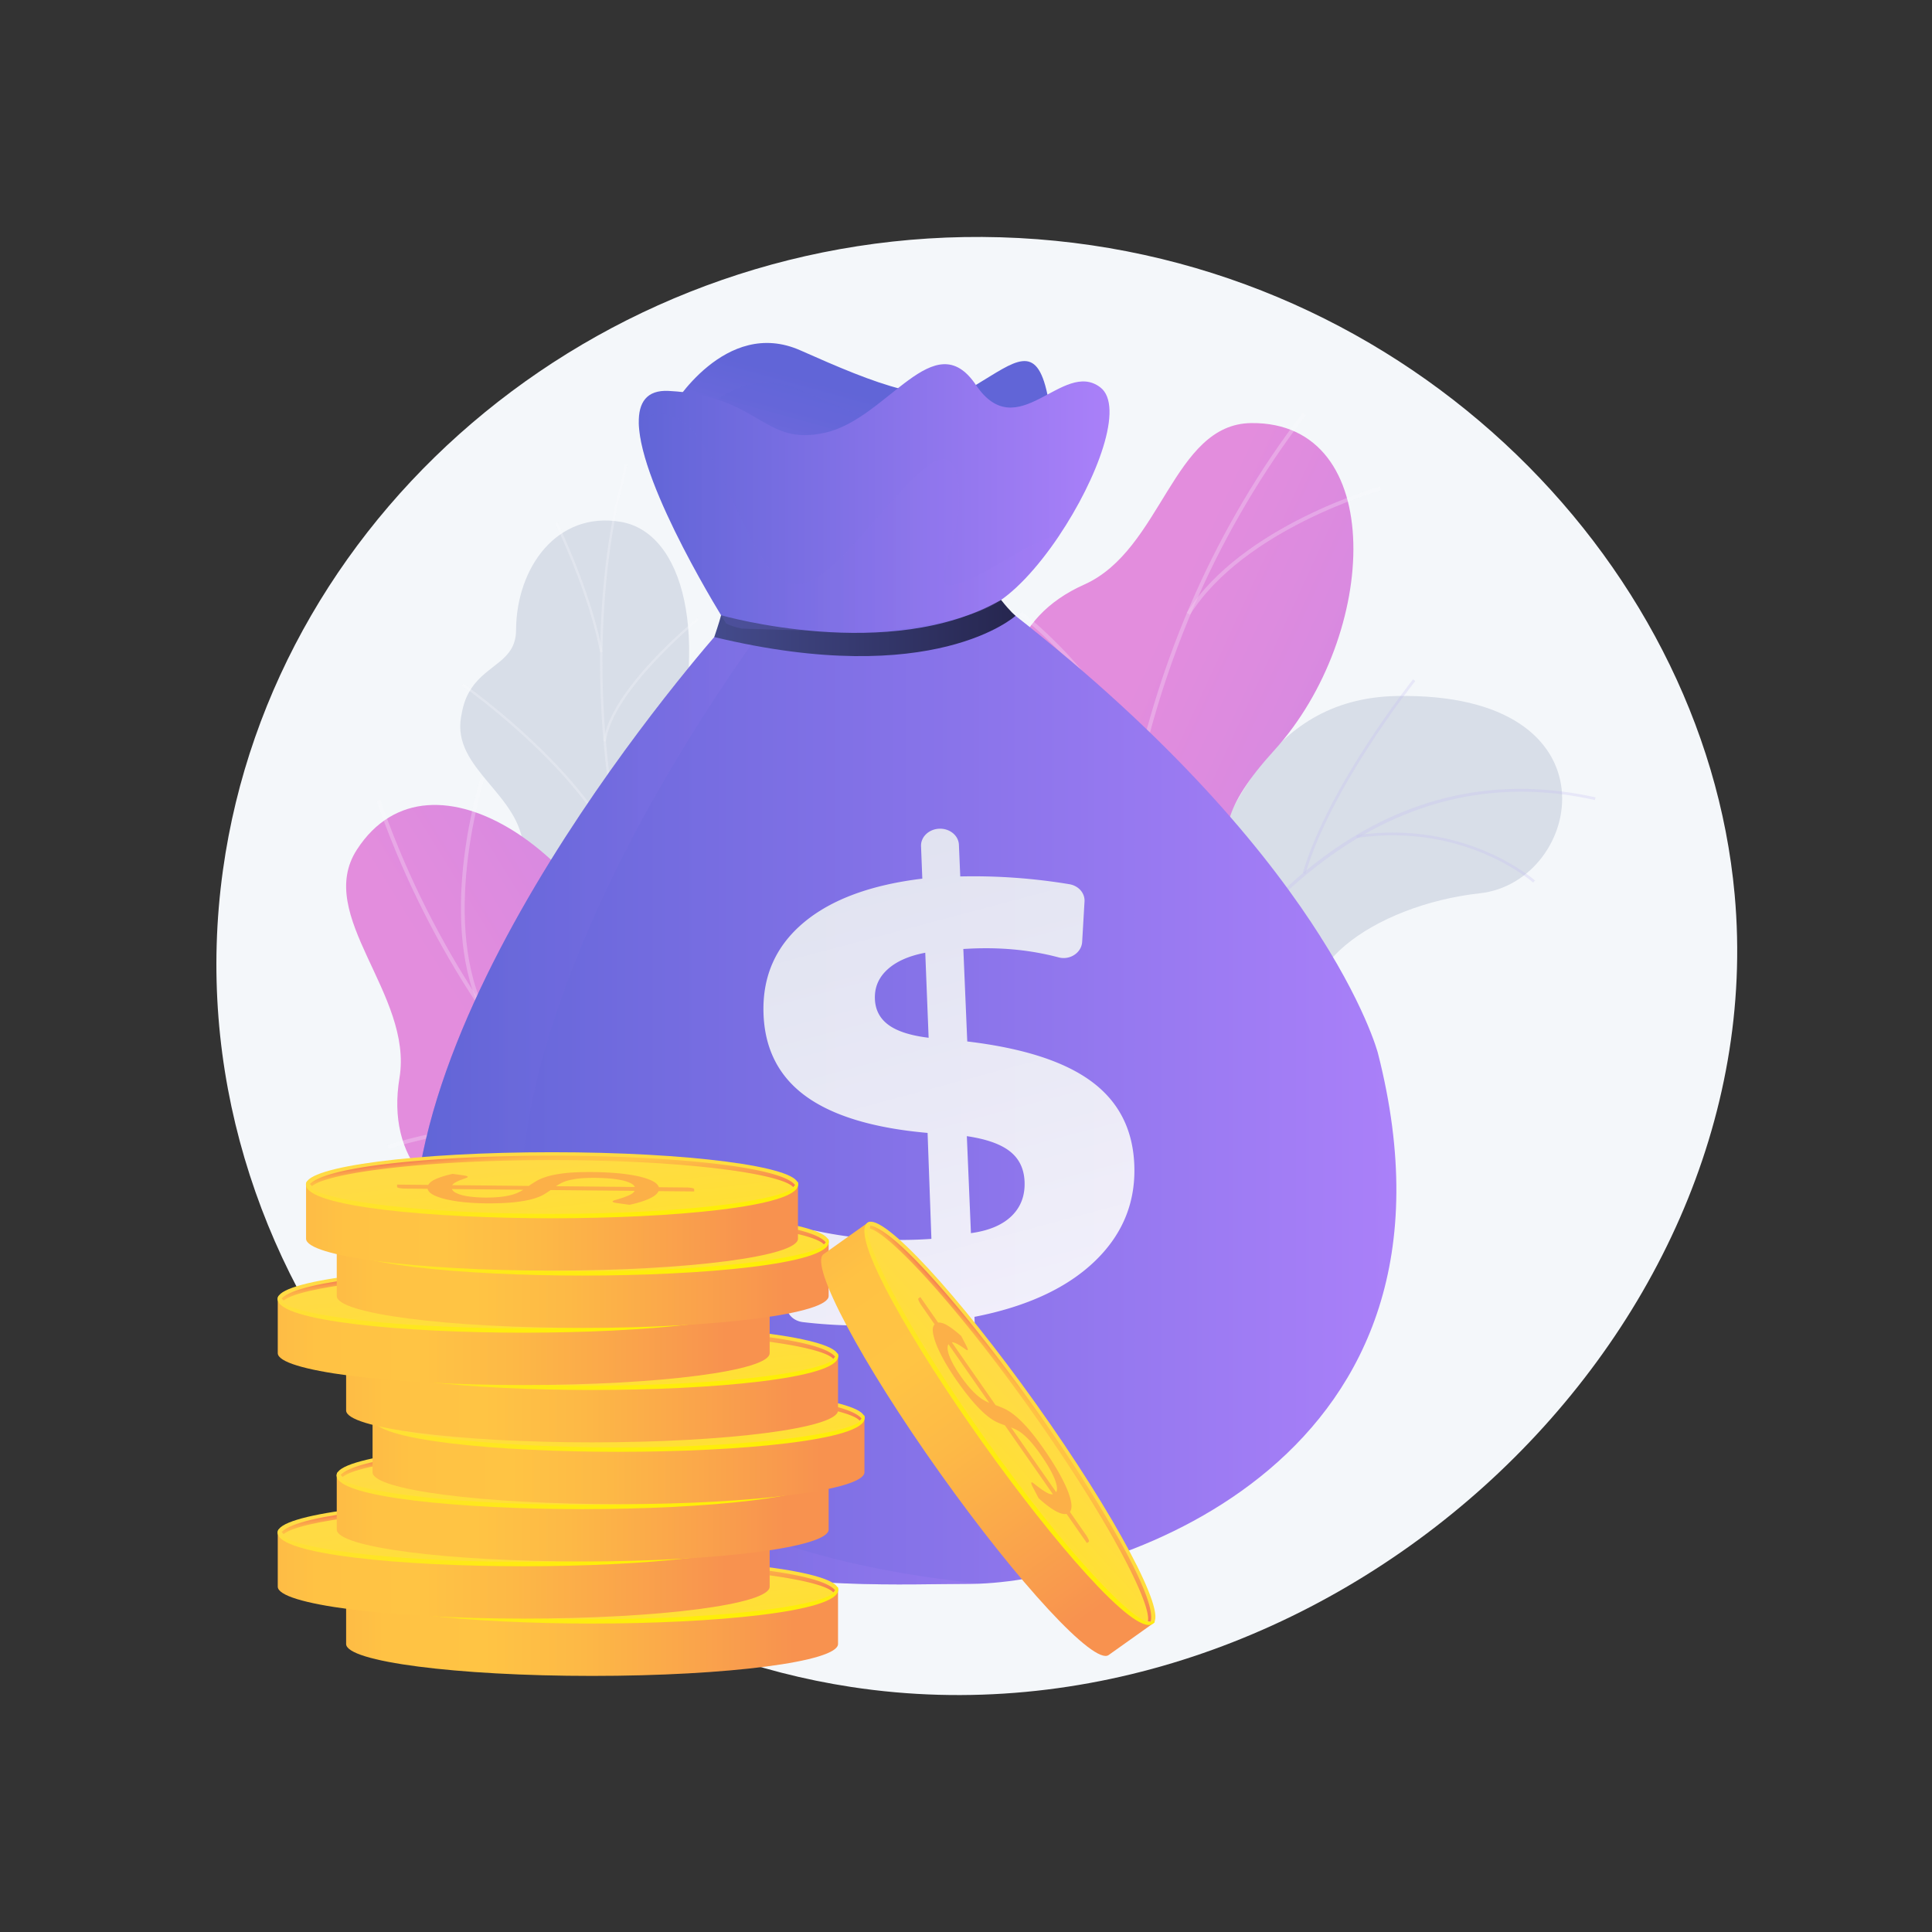 <svg width="244" height="244" fill="none" xmlns="http://www.w3.org/2000/svg"><rect width="100%" height="100%" fill="#333333" stroke="none"/><path d="M126.353 29.967c-49.17-1.432-91.76 33.752-98.195 79.918-7.035 50.476 31.687 95.893 79.333 103.167 59.264 9.047 116.747-43.295 111.585-100.079-3.888-42.782-42.742-81.55-92.723-83.006z" fill="#F4F7FA"/><path d="M124.443 168.762l15.037 6.562s6.197-6.479 4.887-13.531c-2.672-14.387 10.116-15.724 15.388-17.085 7.951-2.052 13.178-6.905 7.747-13.903-6.145-7.918 6.072-16.524 19.391-17.988 13.033-1.432 18.007-25.426-10.485-24.916-17.016.304-21.357 16.31-25.47 23.872-4.113 7.562-16.087 3.111-16.276 14.459-.162 9.694 3.722 18.507-3.694 21.984-7.416 3.477-10.688 9.576-6.525 20.546z" fill="#D8DEE8"/><g opacity=".5" fill="#BEB8F2"><path opacity=".5" d="M130.343 172.998l.337.079c.049-.209 5.024-21.102 16.202-40.328 10.297-17.712 28.119-37.59 54.546-31.711l.075-.338c-11.764-2.617-22.829-.436-32.89 6.482-8.036 5.527-15.449 14.072-22.034 25.399-11.202 19.27-16.187 40.207-16.236 40.417z"/><path opacity=".5" d="M164.535 110.254l.332.098c3.27-11.054 13.763-24.204 13.868-24.336l-.27-.217c-.106.133-10.641 13.337-13.93 24.455zm6.829-4.426c13.591-1.995 22.181 5.557 22.266 5.633l.232-.258c-.087-.077-8.791-7.737-22.549-5.718l.051.343zm-31.105 39.888c10.08-13.418 32.037-8.206 32.247-8.137l.129-.321c-.199-.087-22.483-5.287-32.653 8.25l.277.208zm2.669-6.385l.339.071c2.195-10.481-5.344-21.642-5.421-21.754l-.285.196c.076.111 7.531 11.152 5.367 21.487zm-11.394 30.475c3-5.626 13.33-6.609 13.434-6.618l-.031-.345c-.432.038-10.621 1.009-13.708 6.801l.305.162zm1.112-4.963l.337.083c1.209-4.894-3.461-12.971-4.995-15.626-.217-.374-.404-.699-.427-.763l-.329.108c.03.091.153.306.456.829 1.518 2.624 6.135 10.61 4.958 15.369z"/></g><path d="M102.987 147.1c4.32 1.775 5.561 6.131 5.964 9.425-.342.29-.465.544-.745.912-2.523 3.323-4.308 4.202-7.312 7.084-.647.62-3.098 1.864-4.133 2.308l-1.941.796s-9.37-5.272-6.974-10.903c2.394-5.63-5.869-11.766-9.845-15.557-2.442-2.328-2.814-4.175-3.574-5.174-8.045-10.578-13.64-10.957-14.142-16.004-.555-5.572 6.103-6.705 5.82-12.798-.322-6.88-9.027-10.054-7.876-16.633.198-1.128.431-2.281 1.264-3.561 2.056-3.16 5.66-3.474 5.681-7.414.044-7.918 5.181-15.049 13.225-13.675 7.94 1.355 11.344 14.44 6.173 31.58-2.287 12.609-.78 14.547 3.792 18.513 3.203 2.778 13.726 8.187 11.933 15.369-1.793 7.182-2.25 13.703 2.69 15.732z" fill="#D8DEE8"/><g opacity=".5" fill="#FCFDFE"><path opacity=".5" d="M102.659 163.247l-.257.169a195.37 195.37 0 01-2.775-4.252c-6.638-10.479-11.977-21.241-15.868-31.989-3.296-9.107-5.601-18.331-6.851-27.416-1.005-7.307-1.337-14.562-.985-21.567.248-4.924.828-9.673 1.724-14.117.156-.774.36-1.561.558-2.322.263-1.014.535-2.061.695-3.088l.298.024c-.163 1.042-.436 2.097-.701 3.117-.197.757-.4 1.54-.555 2.306-.893 4.429-1.472 9.165-1.718 14.075-.352 6.987-.02 14.226.982 21.515 1.248 9.066 3.548 18.272 6.838 27.362 3.884 10.73 9.214 21.475 15.843 31.937a195.626 195.626 0 002.772 4.246z"/><path opacity=".5" d="M79.207 110.662l-.292.088C75.85 98.877 58.527 86.71 58.353 86.588l.187-.239c.175.123 17.579 12.345 20.667 24.313zm11.653 32.294l-.282.119c-3.081-7.77 5.095-22.61 5.178-22.759l.264.123c-.083.148-8.194 14.868-5.16 22.517zm2.155 4.238l-.26.164c-2.937-4.589-9.6-9.17-18.762-12.897-.461-.187-.462-.187-.491-.232l.258-.167-.13.083.09-.121c.03.016.203.087.405.169 9.215 3.748 15.923 8.365 18.89 13.001zm7.961 13.461l-.293.088c-1.532-5.833 4.173-13.421 4.23-13.497l.239.161c-.056.075-5.674 7.547-4.176 13.248zm1.343 2.906c-4.022-2.801-9.09-4.526-15.494-5.273l.056-.288c6.453.753 11.564 2.494 15.625 5.322l-.187.239zm-26.23-81.25l-.296.072c-1.314-6.718-4.337-13.376-5.33-15.565-.24-.529-.324-.716-.34-.787l.293-.083c.014.054.151.356.326.74.995 2.195 4.026 8.875 5.347 15.623zm.432 11.336l-.299-.015C77 87.138 87.615 78.434 88.066 78.066l.186.217c-.11.088-10.967 8.99-11.73 15.364z"/></g><path d="M161.258 171.35c-.945.351-2.292-4.767-7.93-9.27-1.409-1.126-8.665-7.796-15.35-4.596l-3.893 1.864c-2.593-2.288-4.613-4.926-1.321-8.044 5.112-4.842-.123-14.863-3.679-17.518-4.401-3.285-14.477-11.143-6.692-18.743 6.48-6.328 11.963-9.191 7.458-18.8-4.506-9.607-2.229-18.262 7.087-22.42 9.804-4.376 11.173-20.29 21.09-20.391 17.279-.175 16.13 26.79 2.881 41.354-13.249 14.564-.788 15.193 3.786 22.592.385.711.928 1.843 1.316 3.301 2.384 8.975-5.27 14.74-7.825 24.447-3.484 13.236 4.663 25.632 3.072 26.224z" fill="url(#paint0_linear_394_5836)"/><g opacity=".5" fill="#FCFDFE"><path opacity=".5" d="M145.359 152.516l-.485.146c-9.708-33.536-2.177-72.053 19.654-100.52l.401.276c-21.739 28.346-29.238 66.701-19.57 100.098z"/><path opacity=".5" d="M141.72 133.737l-.448.233c-6.49-12.098-22.585-15.803-22.748-15.839l.132-.469c.164.037 16.473 3.787 23.064 16.075zm2.031 12.557l-.503.005c.417-14.013 23.348-27.858 23.58-27.996l.254.406c-.229.136-22.922 13.839-23.331 27.585zm-.15-47.028l-.501.046c-.661-11.066-14.238-21.58-14.375-21.685l.322-.38c.139.106 13.882 10.75 14.554 22.02zm6.694-21.629l-.428-.236c6.953-11.026 24.264-15.904 24.438-15.952l.122.461c-.172.048-17.288 4.874-24.132 15.727z"/></g><path d="M145.221 169.637c-.228.981-5.239-.716-12.106 1.504-1.715.554-11.281 2.93-12.297 10.271l-.592 4.274c-3.339.902-6.652 1.133-7.438-3.333-1.221-6.934-12.467-8.093-16.643-6.59-5.167 1.86-17.278 5.933-19.326-4.752-1.705-8.896-1.071-15.048-11.571-16.587-10.5-1.54-16.464-8.212-14.797-18.276 1.756-10.591-10.766-20.508-5.381-28.837 9.382-14.511 31.244 1.316 36.087 20.4 4.844 19.084 12.24 9.035 20.935 9.3.806.07 2.049.241 3.479.722 8.802 2.959 9.39 12.524 16.079 20.008 9.122 10.205 23.955 10.243 23.571 11.896z" fill="url(#paint1_linear_394_5836)"/><g opacity=".5" fill="#FCFDFE"><path opacity=".5" d="M120.743 172.517l-.146.484c-33.33-10.394-61.31-37.915-73.019-71.824l.45-.183c11.66 33.766 39.523 61.172 72.715 71.523z"/><path opacity=".5" d="M103.07 165.196l-.054.503c-13.67-1.258-25.637 10.128-25.756 10.243l-.318-.369c.12-.116 12.242-11.653 26.128-10.377zm11.595 5.231l-.273.422c-11.46-8.075-10.365-34.839-10.353-35.109l.478.012c-.012.267-1.094 26.754 10.148 34.675zM75.351 144.62l-.238.444c-9.596-5.551-25.854-.023-26.017.034l-.14-.479c.165-.057 16.621-5.652 26.395.001zm-14.353-17.511l-.433.226c-5.364-11.88.112-29.011.168-29.183l.452.153c-.055.17-5.467 17.11-.187 28.804z"/></g><path d="M123.799 200.006c-.443.019-.866.028-1.271.028-16.046 0-56.511 3.101-68.464-31.642C43.082 136.483 84.03 87.556 90.78 79.794c.599-.69.929-1.054.929-1.054s-1.783-1.312 34.31-2.703c41.45 31.79 48.001 56.957 48.001 56.957 13.186 51.563-33.026 66.305-50.22 67.012z" fill="url(#paint2_linear_394_5836)"/><path opacity=".3" d="M123.799 200.006c-.443.019-.866.028-1.271.028-16.046 0-56.511 3.101-68.464-31.642C43.082 136.484 84.03 87.556 90.78 79.794c1.72-.267 3.377-.185 4.953.305.602.188-84.028 108.478 28.067 119.907z" fill="url(#paint3_linear_394_5836)"/><path d="M84.845 51.477s6.731-11.448 16.234-7.23c9.503 4.218 17.158 7.38 22.174 4.368 5.015-3.012 7.639-5.4 9.033 1.216 1.394 6.616-17.612 22.884-17.612 22.884s-29.037 0-29.83-21.238z" fill="url(#paint4_linear_394_5836)"/><path opacity=".2" d="M84.845 56.499s6.731-11.448 16.234-7.23c9.503 4.218 17.158 7.38 22.174 4.368 5.015-3.012 7.639-5.4 9.033 1.216 1.394 6.616-17.612 22.884-17.612 22.884s-29.037 0-29.83-21.238z" fill="url(#paint5_linear_394_5836)"/><path d="M133.714 67.719c-2.693 4.002-5.835 7.432-8.6 8.845-3.469 1.77-9.646 2.844-15.798 3.293-6.155.445-12.288.266-15.653-.468l-.006-.003c-.835-.183-1.497-.399-1.95-.647 0 0-10.876-17.27-11.032-25.327-.053-2.558.976-4.187 3.772-4.042 11.617.6 11.88 7.078 19.8 5.27 7.919-1.808 13.726-13.858 19.005-6.023 5.28 7.83 10.955-3.315 15.707.3 3.067 2.333-.342 11.514-5.245 18.802z" fill="url(#paint6_linear_394_5836)"/><path d="M91.07 77.702s21.378 6.127 35.357-1.94c1.204 1.522 1.829 2.011 1.829 2.011s-10.269 9.378-38.048 2.682c0 0 .675-1.985.862-2.753z" fill="url(#paint7_linear_394_5836)"/><path opacity=".2" d="M133.714 67.719c-2.694 4.002-5.835 7.432-8.601 8.845-3.468 1.77-9.645 2.844-15.797 3.292l-15.653-.467-.007-.004c-.835-.182-1.497-.398-1.95-.646 0 0-10.875-17.27-11.032-25.327.132-.141 4.407-4.658 9.533 5.026 5.21 9.833 7.094 18.406 13.265 14.278 6.173-4.131 15.693-20.345 17.37-12.71 1.673 7.637-4.502 14.986 0 13.77 3.509-.948 10.27-6.19 12.872-6.057z" fill="url(#paint8_linear_394_5836)"/><path opacity=".9" d="M118.632 104.662c1.317-.047 2.423.86 2.473 2.029l.169 3.999a74.002 74.002 0 0113.77.978c1.157.192 1.986 1.115 1.924 2.181l-.298 5.107c-.08 1.36-1.534 2.338-2.971 1.956a33.977 33.977 0 00-3.948-.798c-2.35-.333-4.819-.433-7.41-.3l-.678.035.496 11.681c7.009.834 12.195 2.501 15.617 5.001 3.409 2.49 5.228 5.922 5.466 10.319.258 4.78-1.343 8.876-4.833 12.298-3.53 3.46-8.629 5.853-15.341 7.162l.2 4.728c.053 1.26-1.01 2.401-2.378 2.547l-.045.005c-1.371.147-2.527-.762-2.577-2.029l-.183-4.674-1.101.11a79.401 79.401 0 01-9.182.405 62.947 62.947 0 01-6.395-.426c-1.262-.151-2.154-1.105-2.072-2.275l.488-6.986c.106-1.502 1.74-2.59 3.327-2.248 1.849.397 3.716.689 5.601.876 2.934.292 5.894.331 8.88.118l-.483-13.382c-6.802-.599-11.945-2.142-15.371-4.628-3.44-2.496-5.227-6.02-5.353-10.548-.13-4.66 1.58-8.463 5.099-11.405 3.483-2.91 8.483-4.749 14.96-5.53l-.162-4.095c-.046-1.176.989-2.164 2.311-2.211zm-1.777 15.664c-2.05.387-3.637 1.085-4.755 2.096-1.122 1.014-1.658 2.257-1.606 3.729.05 1.396.629 2.497 1.734 3.3 1.104.802 2.79 1.339 5.052 1.612l-.425-10.737zm5.251 23.164l.517 12.248c2.269-.307 3.985-1.034 5.152-2.178 1.163-1.14 1.702-2.596 1.62-4.369-.075-1.615-.694-2.877-1.86-3.789-1.167-.914-2.974-1.551-5.429-1.912z" fill="url(#paint9_linear_394_5836)"/><path d="M43.714 200.736v6.89c0 2.226 13.907 4.031 31.062 4.031s31.062-1.805 31.062-4.031v-6.89H43.714z" fill="url(#paint10_linear_394_5836)"/><path d="M105.839 200.736c0 2.226-13.907 4.031-31.062 4.031-17.154 0-31.061-1.805-31.061-4.031s13.907-4.031 31.061-4.031c17.155 0 31.062 1.805 31.062 4.031z" fill="url(#paint11_linear_394_5836)"/><path d="M74.776 205.045c-15.193 0-31.08-1.452-31.08-4.25 0-.154.055-.424.209-.424s.087.212.087.365c0 1.775 12.643 3.753 30.784 3.753s30.783-1.978 30.783-3.753c0-.153.026-.298.18-.298s.117.206.117.36c.001 2.798-15.886 4.247-31.08 4.247z" fill="url(#paint12_linear_394_5836)"/><path d="M71.841 200.96c.305-.211.63-.419.976-.624.344-.205.792-.391 1.335-.557.546-.165 1.228-.3 2.047-.405.82-.104 1.844-.159 3.067-.165a41.04 41.04 0 013.38.114c1.052.082 1.98.205 2.78.368.798.163 1.45.366 1.953.606.499.241.796.516.892.827l3.498.035c.253.002.478.023.67.062.196.04.29.09.29.151l.002.288-4.497-.043c-.158.353-.56.676-1.205.968-.643.293-1.465.547-2.466.761l-1.638-.227a1.932 1.932 0 01-.361-.086c-.095-.034-.14-.072-.14-.112 0-.056.126-.119.379-.19.253-.071.54-.159.858-.264a8.7 8.7 0 00.938-.371c.305-.143.51-.313.616-.511l-10.613-.105c-.28.205-.594.406-.938.604-.347.198-.805.376-1.376.535-.572.158-1.284.286-2.135.386-.856.098-1.925.151-3.22.157-.973.005-1.92-.032-2.848-.111a19.443 19.443 0 01-2.47-.352c-.72-.157-1.31-.35-1.773-.58-.46-.231-.718-.495-.771-.795l-2.88-.03a3.748 3.748 0 01-.68-.06c-.198-.039-.3-.089-.3-.153l-.001-.288 3.937.037c.174-.303.53-.568 1.076-.793.545-.225 1.211-.425 1.998-.601l1.319.181c.4.057.599.122.6.198 0 .041-.082.091-.247.152-.17.06-.364.133-.592.216a5.427 5.427 0 00-.655.296 1.392 1.392 0 00-.48.384l9.675.097zm-9.712.393c.079.188.255.351.523.488.267.137.6.249 1 .338.4.088.85.152 1.348.194.5.041 1.025.06 1.571.058a16.536 16.536 0 001.669-.083 9.704 9.704 0 001.248-.211c.358-.088.673-.192.939-.309a5.23 5.23 0 00.717-.384l-9.015-.091zm23.104-.257c-.08-.192-.272-.36-.572-.504a5.15 5.15 0 00-1.15-.363 12.8 12.8 0 00-1.631-.219 25.373 25.373 0 00-2.05-.066c-.664.003-1.24.033-1.718.089a8.701 8.701 0 00-1.248.227 4.509 4.509 0 00-.896.331 6.34 6.34 0 00-.688.405l9.953.1z" fill="#FCB048"/><path d="M74.78 197.141c-13.85 0-28.27 1.219-30.577 3.578.09.083.174.171.252.265 1.944-1.638 13.852-3.287 30.325-3.287 16.897 0 28.995 1.735 30.461 3.414a2.76 2.76 0 01.232-.263c-1.905-2.443-16.596-3.707-30.692-3.707z" fill="url(#paint13_linear_394_5836)"/><path d="M35.08 193.499v6.889c0 2.227 13.906 4.031 31.061 4.031s31.062-1.804 31.062-4.031v-6.889H35.08z" fill="url(#paint14_linear_394_5836)"/><path d="M97.203 193.499c0 2.226-13.906 4.031-31.061 4.031s-31.062-1.805-31.062-4.031c0-2.227 13.907-4.031 31.062-4.031s31.061 1.804 31.061 4.031z" fill="url(#paint15_linear_394_5836)"/><path d="M66.142 197.808c-15.193 0-31.08-1.451-31.08-4.25 0-.154.054-.424.208-.424s.087.211.087.365c0 1.775 12.643 3.753 30.784 3.753 18.14 0 30.783-1.978 30.783-3.753 0-.154.027-.298.18-.298.154 0 .117.206.117.359 0 2.799-15.886 4.248-31.08 4.248z" fill="url(#paint16_linear_394_5836)"/><path d="M63.206 193.723c.305-.211.63-.418.976-.624.344-.205.792-.39 1.335-.556.546-.166 1.228-.301 2.047-.405.82-.105 1.844-.16 3.067-.166 1.2-.006 2.326.032 3.38.115 1.051.082 1.98.204 2.78.368.798.163 1.45.366 1.953.606.499.24.796.516.892.826l3.498.036c.253.001.478.022.67.062.196.04.29.09.29.151l.002.288-4.497-.044c-.158.353-.56.676-1.205.969-.643.292-1.465.545-2.466.76l-1.638-.228a1.862 1.862 0 01-.361-.085c-.095-.034-.14-.072-.141-.113 0-.055.126-.118.38-.189.252-.071.539-.159.857-.265a8.71 8.71 0 00.938-.37c.306-.143.51-.313.616-.511l-10.613-.106a9.866 9.866 0 01-.937.605c-.347.198-.805.377-1.377.535-.571.159-1.284.287-2.135.386-.855.099-1.925.151-3.22.157-.973.005-1.92-.032-2.847-.11a19.444 19.444 0 01-2.471-.352c-.72-.157-1.31-.35-1.773-.581-.46-.231-.718-.495-.771-.794l-2.88-.03a3.66 3.66 0 01-.68-.06c-.198-.038-.3-.089-.3-.153v-.288l3.936.038c.174-.304.53-.569 1.076-.794.545-.225 1.211-.425 1.998-.601l1.319.181c.4.057.599.123.6.198 0 .04-.081.091-.247.151-.17.061-.364.133-.591.217a5.42 5.42 0 00-.656.296c-.214.113-.373.24-.48.384l9.676.096zm-9.712.393c.079.189.255.351.523.488.267.138.6.249 1 .338.4.088.85.153 1.347.194a17.68 17.68 0 001.572.058 16.553 16.553 0 001.669-.082 9.864 9.864 0 001.248-.211 5.198 5.198 0 001.655-.693l-9.014-.092zm23.104-.258c-.079-.191-.272-.359-.571-.503a5.15 5.15 0 00-1.15-.363 12.797 12.797 0 00-1.632-.219 24.922 24.922 0 00-2.05-.066c-.663.003-1.239.033-1.717.089a8.853 8.853 0 00-1.248.226 4.62 4.62 0 00-.897.332 6.34 6.34 0 00-.688.405l9.953.099z" fill="#FCB048"/><path d="M66.146 189.904c-13.85 0-28.27 1.219-30.577 3.578.09.083.174.173.252.266 1.944-1.638 13.852-3.287 30.325-3.287 16.896 0 28.994 1.735 30.46 3.413.072-.092.15-.18.232-.263-1.904-2.443-16.596-3.707-30.692-3.707z" fill="url(#paint17_linear_394_5836)"/><path d="M42.53 186.283v6.89c0 2.226 13.907 4.031 31.062 4.031s31.062-1.805 31.062-4.031v-6.89H42.53z" fill="url(#paint18_linear_394_5836)"/><path d="M104.654 186.283c0 2.226-13.907 4.031-31.062 4.031s-31.061-1.805-31.061-4.031 13.906-4.031 31.061-4.031 31.062 1.805 31.062 4.031z" fill="url(#paint19_linear_394_5836)"/><path d="M73.592 190.592c-15.193 0-31.08-1.451-31.08-4.25 0-.154.055-.423.209-.423s.087.211.087.365c0 1.775 12.643 3.753 30.784 3.753 18.14 0 30.783-1.978 30.783-3.753 0-.154.026-.298.18-.298s.117.205.117.359c0 2.798-15.887 4.247-31.08 4.247z" fill="url(#paint20_linear_394_5836)"/><path d="M70.657 186.508c.305-.211.629-.419.976-.624.344-.205.792-.391 1.334-.556.546-.166 1.229-.301 2.048-.406.82-.104 1.843-.159 3.067-.165 1.2-.006 2.326.032 3.38.114 1.051.082 1.979.205 2.78.368.798.164 1.45.366 1.952.606.5.241.796.516.892.827l3.498.035c.254.002.478.023.67.062.196.04.29.09.29.151l.002.289-4.496-.044c-.158.353-.56.676-1.206.968-.642.293-1.465.546-2.465.761l-1.638-.228a1.855 1.855 0 01-.362-.086c-.095-.034-.14-.071-.14-.112 0-.055.126-.118.379-.189.253-.071.54-.16.858-.265.318-.104.63-.228.938-.371.305-.142.51-.313.616-.511l-10.613-.105c-.28.205-.594.406-.938.605-.347.198-.805.376-1.376.535-.572.158-1.284.287-2.136.386-.855.099-1.925.151-3.22.157-.972.005-1.92-.032-2.847-.11a19.627 19.627 0 01-2.47-.352c-.72-.157-1.31-.35-1.773-.581-.46-.231-.718-.495-.771-.795l-2.88-.029a3.748 3.748 0 01-.68-.06c-.199-.038-.3-.089-.3-.153l-.001-.288 3.937.037c.174-.303.53-.568 1.076-.793.545-.226 1.211-.425 1.998-.601l1.318.181c.401.056.6.122.6.197 0 .041-.08.092-.246.152l-.592.216a5.595 5.595 0 00-.655.296 1.392 1.392 0 00-.48.384l9.676.097zm-9.713.393c.08.189.256.351.523.488s.6.249 1 .338c.401.088.85.152 1.348.194.501.041 1.026.06 1.572.058a16.533 16.533 0 001.668-.083 9.535 9.535 0 001.249-.211 5.172 5.172 0 001.655-.693l-9.015-.091zm23.105-.258c-.08-.191-.272-.359-.572-.503a5.15 5.15 0 00-1.15-.363 12.8 12.8 0 00-1.631-.219 25.345 25.345 0 00-2.05-.067c-.664.004-1.24.033-1.717.089a8.984 8.984 0 00-1.249.227 4.573 4.573 0 00-.896.331 6.51 6.51 0 00-.688.406l9.953.099z" fill="#FCB048"/><path d="M73.597 182.689c-13.85 0-28.27 1.219-30.578 3.578.09.083.174.172.252.265 1.944-1.638 13.852-3.287 30.325-3.287 16.897 0 28.995 1.735 30.461 3.414.071-.092.148-.18.232-.263-1.905-2.444-16.597-3.707-30.692-3.707z" fill="url(#paint21_linear_394_5836)"/><path d="M47.052 179.047v6.89c0 2.226 13.907 4.031 31.062 4.031s31.061-1.805 31.061-4.031v-6.89H47.052z" fill="url(#paint22_linear_394_5836)"/><path d="M78.114 183.078c17.155 0 31.062-1.805 31.062-4.031s-13.907-4.031-31.062-4.031-31.061 1.805-31.061 4.031 13.907 4.031 31.061 4.031z" fill="url(#paint23_linear_394_5836)"/><path d="M78.114 183.356c-15.193 0-31.08-1.451-31.08-4.25 0-.154.055-.424.209-.424s.087.211.087.365c0 1.775 12.643 3.752 30.784 3.752s30.783-1.977 30.783-3.752c0-.154.026-.298.18-.298s.117.205.117.359c0 2.799-15.887 4.248-31.08 4.248z" fill="url(#paint24_linear_394_5836)"/><path d="M75.18 179.271c.304-.211.629-.419.975-.624.344-.205.792-.391 1.335-.557.546-.165 1.228-.3 2.047-.405.82-.104 1.844-.16 3.067-.165 1.2-.006 2.326.032 3.38.114 1.051.082 1.98.205 2.78.368.798.163 1.45.366 1.952.606.5.241.797.516.893.827l3.497.035c.254.002.479.023.671.062.195.04.29.09.29.151l.002.288-4.497-.043c-.158.353-.56.675-1.206.968-.642.293-1.464.546-2.465.761l-1.638-.227a1.93 1.93 0 01-.362-.086c-.094-.034-.14-.072-.14-.112 0-.056.127-.119.38-.19.253-.071.54-.159.858-.264a8.7 8.7 0 00.938-.371c.305-.143.509-.313.616-.511l-10.613-.105a10.08 10.08 0 01-.938.604c-.347.198-.805.376-1.376.535-.572.158-1.284.286-2.136.386-.855.098-1.925.151-3.22.157a31.59 31.59 0 01-2.847-.111 19.641 19.641 0 01-2.47-.351c-.72-.157-1.31-.35-1.773-.581-.46-.231-.718-.495-.772-.795l-2.879-.03a3.747 3.747 0 01-.68-.06c-.199-.038-.3-.089-.3-.153l-.001-.288 3.937.037c.174-.303.53-.568 1.076-.793.545-.225 1.211-.425 1.998-.601l1.318.181c.4.057.6.122.6.198 0 .041-.08.091-.246.152-.17.06-.364.133-.592.216a5.42 5.42 0 00-.655.296 1.394 1.394 0 00-.48.384l9.675.097zm-9.713.393c.079.188.255.351.523.488.267.137.6.249 1 .338.4.088.85.152 1.348.194.501.041 1.025.06 1.572.058a16.525 16.525 0 001.669-.083 9.69 9.69 0 001.248-.211c.357-.089.673-.192.938-.31.267-.117.503-.245.717-.383l-9.015-.091zm23.103-.258c-.079-.191-.271-.359-.571-.503a5.149 5.149 0 00-1.15-.363 12.795 12.795 0 00-1.632-.219 25.376 25.376 0 00-2.05-.066c-.663.003-1.239.033-1.717.089a8.699 8.699 0 00-1.248.227 4.506 4.506 0 00-.896.331 6.342 6.342 0 00-.688.405l9.952.099z" fill="#FCB048"/><path d="M78.118 175.452c-13.85 0-28.27 1.219-30.577 3.578.09.083.174.171.251.265 1.944-1.638 13.852-3.287 30.326-3.287 16.896 0 28.994 1.735 30.46 3.414a2.76 2.76 0 01.232-.263c-1.904-2.443-16.596-3.707-30.692-3.707z" fill="url(#paint25_linear_394_5836)"/><path d="M43.714 171.239v6.89c0 2.226 13.907 4.031 31.062 4.031s31.062-1.805 31.062-4.031v-6.89H43.714z" fill="url(#paint26_linear_394_5836)"/><path d="M105.839 171.239c0 2.226-13.907 4.031-31.062 4.031-17.154 0-31.061-1.805-31.061-4.031 0-2.227 13.907-4.031 31.061-4.031 17.155 0 31.062 1.804 31.062 4.031z" fill="url(#paint27_linear_394_5836)"/><path d="M74.776 175.548c-15.193 0-31.08-1.451-31.08-4.25 0-.154.055-.424.209-.424s.087.211.087.365c0 1.775 12.643 3.752 30.784 3.752s30.783-1.977 30.783-3.752c0-.154.026-.298.18-.298s.117.205.117.359c.001 2.799-15.886 4.248-31.08 4.248z" fill="url(#paint28_linear_394_5836)"/><path d="M71.841 171.464c.305-.211.63-.419.976-.624.344-.206.792-.391 1.335-.557.546-.166 1.228-.3 2.047-.405.82-.105 1.844-.16 3.067-.166 1.2-.006 2.326.032 3.38.115 1.052.081 1.98.204 2.78.368.798.163 1.45.366 1.953.606.499.24.796.516.892.826l3.498.036c.253.001.478.022.67.062.196.04.29.09.29.151l.002.288-4.497-.043c-.158.352-.56.675-1.205.968-.643.292-1.465.546-2.466.761l-1.638-.228a1.863 1.863 0 01-.361-.085c-.095-.034-.14-.072-.14-.113 0-.055.126-.118.379-.189.253-.071.54-.159.858-.265a8.71 8.71 0 00.938-.37c.305-.143.51-.314.616-.512l-10.613-.105c-.28.205-.594.407-.938.605-.347.198-.805.377-1.376.535-.572.159-1.284.287-2.135.386-.856.099-1.925.151-3.22.157a31.99 31.99 0 01-2.848-.11 19.624 19.624 0 01-2.47-.352c-.72-.157-1.31-.35-1.773-.581-.46-.231-.718-.495-.771-.794l-2.88-.03a3.84 3.84 0 01-.68-.06c-.198-.038-.3-.089-.3-.153l-.001-.288 3.937.037c.174-.303.53-.568 1.076-.793.545-.225 1.211-.425 1.998-.601l1.319.181c.4.057.599.122.6.198 0 .041-.082.091-.247.152-.17.06-.364.133-.592.216a5.427 5.427 0 00-.655.296 1.392 1.392 0 00-.48.384l9.675.096zm-9.712.392c.079.189.255.352.523.488.267.138.6.25 1 .338.4.089.85.153 1.348.194a17.68 17.68 0 001.571.058 16.563 16.563 0 001.669-.082 9.704 9.704 0 001.248-.211 5.187 5.187 0 001.655-.693l-9.014-.092zm23.104-.258c-.08-.191-.272-.359-.572-.503a5.15 5.15 0 00-1.15-.363 12.8 12.8 0 00-1.631-.219 25.373 25.373 0 00-2.05-.066c-.664.003-1.24.033-1.718.089a8.701 8.701 0 00-1.248.227 4.509 4.509 0 00-.896.331 6.34 6.34 0 00-.688.405l9.953.099z" fill="#FCB048"/><path d="M74.78 167.644c-13.85 0-28.27 1.219-30.577 3.578.09.084.174.173.252.266 1.944-1.638 13.852-3.287 30.325-3.287 16.897 0 28.995 1.735 30.461 3.413a2.89 2.89 0 01.232-.263c-1.905-2.443-16.596-3.707-30.692-3.707z" fill="url(#paint29_linear_394_5836)"/><path d="M35.08 164.002v6.89c0 2.226 13.906 4.031 31.061 4.031s31.062-1.805 31.062-4.031v-6.89H35.08z" fill="url(#paint30_linear_394_5836)"/><path d="M66.142 168.033c17.155 0 31.061-1.805 31.061-4.031s-13.906-4.031-31.061-4.031-31.062 1.805-31.062 4.031 13.907 4.031 31.062 4.031z" fill="url(#paint31_linear_394_5836)"/><path d="M66.142 168.311c-15.193 0-31.08-1.45-31.08-4.25 0-.153.054-.424.208-.424s.087.211.087.365c0 1.775 12.643 3.753 30.784 3.753 18.14 0 30.783-1.978 30.783-3.753 0-.154.027-.298.18-.298.154 0 .117.205.117.359 0 2.799-15.886 4.248-31.08 4.248z" fill="url(#paint32_linear_394_5836)"/><path d="M63.206 164.227c.305-.211.63-.419.976-.625.344-.205.792-.39 1.335-.556.546-.166 1.228-.301 2.047-.405.82-.105 1.844-.16 3.067-.166 1.2-.006 2.326.032 3.38.115a22.71 22.71 0 012.78.368c.798.163 1.45.366 1.953.606.499.24.796.516.892.826l3.498.036c.253.001.478.022.67.062.196.04.29.09.29.151l.002.288-4.497-.043c-.158.352-.56.675-1.205.968-.643.292-1.465.546-2.466.761l-1.638-.228a1.938 1.938 0 01-.361-.085c-.095-.035-.14-.072-.141-.113 0-.055.126-.118.38-.189.252-.071.539-.159.857-.265.318-.104.63-.228.938-.371.306-.142.51-.313.616-.511l-10.613-.105c-.279.205-.593.407-.937.605-.347.198-.805.376-1.377.535-.571.158-1.284.287-2.135.386-.855.099-1.925.151-3.22.157-.973.005-1.92-.032-2.847-.11a19.626 19.626 0 01-2.471-.352c-.72-.157-1.31-.35-1.773-.58-.46-.231-.718-.496-.771-.795l-2.88-.03a3.748 3.748 0 01-.68-.06c-.198-.038-.3-.089-.3-.153v-.288l3.936.037c.174-.303.53-.567 1.076-.793.545-.225 1.211-.425 1.998-.601l1.319.181c.4.056.599.122.6.198 0 .041-.081.091-.247.152-.17.06-.364.133-.591.217a5.42 5.42 0 00-.656.296c-.214.113-.373.24-.48.384l9.676.095zm-9.712.392c.079.189.255.351.523.488.267.138.6.249 1 .338.4.088.85.153 1.347.194a17.68 17.68 0 001.572.058 16.553 16.553 0 001.669-.082 9.688 9.688 0 001.248-.211 5.198 5.198 0 001.655-.693l-9.014-.092zm23.104-.257c-.079-.191-.272-.359-.571-.503a5.15 5.15 0 00-1.15-.363 12.797 12.797 0 00-1.632-.219 25.345 25.345 0 00-2.05-.067 15.93 15.93 0 00-1.717.089 8.988 8.988 0 00-1.248.227c-.35.095-.653.205-.897.332a6.34 6.34 0 00-.688.405l9.953.099z" fill="#FCB048"/><path d="M66.146 160.407c-13.85 0-28.27 1.219-30.577 3.578.09.084.174.172.252.266 1.944-1.638 13.852-3.287 30.325-3.287 16.896 0 28.994 1.735 30.46 3.413.072-.092.15-.18.232-.263-1.904-2.443-16.596-3.707-30.692-3.707z" fill="url(#paint33_linear_394_5836)"/><path d="M42.53 156.787v6.89c0 2.226 13.907 4.031 31.062 4.031s31.062-1.805 31.062-4.031v-6.89H42.53z" fill="url(#paint34_linear_394_5836)"/><path d="M73.592 160.818c17.155 0 31.062-1.805 31.062-4.031s-13.907-4.031-31.062-4.031c-17.154 0-31.061 1.805-31.061 4.031s13.907 4.031 31.061 4.031z" fill="url(#paint35_linear_394_5836)"/><path d="M73.592 161.096c-15.193 0-31.08-1.451-31.08-4.25 0-.154.055-.424.209-.424s.087.212.087.366c0 1.775 12.643 3.752 30.784 3.752 18.14 0 30.783-1.977 30.783-3.752 0-.154.026-.298.18-.298s.117.205.117.359c0 2.798-15.887 4.247-31.08 4.247z" fill="url(#paint36_linear_394_5836)"/><path d="M70.657 157.011c.305-.211.629-.419.976-.625.344-.205.792-.39 1.334-.556.546-.166 1.229-.301 2.048-.405.82-.105 1.843-.16 3.067-.166 1.2-.006 2.326.032 3.38.114 1.051.082 1.979.205 2.78.369.798.163 1.45.365 1.952.605.5.241.796.517.892.827l3.498.036c.254.001.478.022.67.062.196.04.29.09.29.151l.002.288-4.496-.044c-.158.353-.56.676-1.206.969-.642.292-1.465.546-2.465.761l-1.638-.228a1.855 1.855 0 01-.362-.086c-.095-.034-.14-.071-.14-.112 0-.055.126-.118.379-.189.253-.071.54-.16.858-.265.318-.104.63-.228.938-.371.305-.142.51-.313.616-.511l-10.613-.105c-.28.205-.594.406-.938.604-.347.198-.805.377-1.376.535-.572.159-1.284.287-2.136.386-.855.099-1.925.151-3.22.158-.972.005-1.92-.032-2.847-.11a19.433 19.433 0 01-2.47-.353c-.72-.157-1.31-.35-1.773-.58-.46-.231-.718-.495-.771-.795l-2.88-.03a3.748 3.748 0 01-.68-.06c-.199-.038-.3-.089-.3-.153l-.001-.288 3.937.038c.174-.304.53-.568 1.076-.794.545-.225 1.211-.425 1.998-.601l1.318.181c.401.057.6.122.6.198 0 .041-.08.091-.246.152-.17.06-.364.133-.592.217a5.434 5.434 0 00-.655.296 1.392 1.392 0 00-.48.384l9.676.096zm-9.713.393c.08.188.256.351.523.488s.6.249 1 .338c.401.088.85.152 1.348.194.501.041 1.026.06 1.572.058a16.533 16.533 0 001.668-.083 9.706 9.706 0 001.249-.211 5.172 5.172 0 001.655-.693l-9.015-.091zm23.105-.257c-.08-.192-.272-.36-.572-.504a5.15 5.15 0 00-1.15-.363 12.8 12.8 0 00-1.631-.219 25.841 25.841 0 00-2.05-.066c-.664.003-1.24.033-1.717.089a8.697 8.697 0 00-1.249.227 4.51 4.51 0 00-.896.331 6.34 6.34 0 00-.688.405l9.953.1z" fill="#FCB048"/><path d="M73.597 153.192c-13.85 0-28.27 1.219-30.578 3.578.09.083.174.172.252.265 1.944-1.638 13.852-3.287 30.325-3.287 16.897 0 28.995 1.735 30.461 3.414.071-.092.148-.181.232-.263-1.905-2.443-16.597-3.707-30.692-3.707z" fill="url(#paint37_linear_394_5836)"/><path d="M38.654 149.55v6.89c0 2.226 13.907 4.031 31.062 4.031s31.062-1.805 31.062-4.031v-6.89H38.654z" fill="url(#paint38_linear_394_5836)"/><path d="M69.717 153.581c17.155 0 31.062-1.804 31.062-4.031 0-2.226-13.907-4.031-31.062-4.031-17.154 0-31.061 1.805-31.061 4.031 0 2.227 13.907 4.031 31.061 4.031z" fill="url(#paint39_linear_394_5836)"/><path d="M69.716 153.859c-15.193 0-31.08-1.451-31.08-4.25 0-.154.055-.424.209-.424s.087.211.087.365c0 1.775 12.643 3.753 30.784 3.753s30.783-1.978 30.783-3.753c0-.154.026-.298.18-.298s.117.206.117.359c.001 2.799-15.887 4.248-31.08 4.248z" fill="url(#paint40_linear_394_5836)"/><path d="M66.781 149.775c.304-.211.63-.419.976-.625.344-.205.792-.391 1.334-.557.546-.165 1.229-.3 2.048-.405.82-.104 1.844-.16 3.067-.165a41.04 41.04 0 013.38.114c1.051.082 1.98.205 2.78.368.798.163 1.45.366 1.952.606.5.241.797.516.893.827l3.497.035c.254.002.478.023.671.062.195.04.29.09.29.151l.001.288-4.496-.043c-.158.353-.56.675-1.206.968-.642.293-1.464.547-2.465.761l-1.638-.227a1.932 1.932 0 01-.362-.086c-.094-.034-.14-.072-.14-.112 0-.056.126-.119.379-.19.253-.071.54-.159.858-.264a8.7 8.7 0 00.938-.371c.305-.143.51-.313.616-.511l-10.613-.105a10.29 10.29 0 01-.938.605c-.347.198-.804.376-1.376.534-.572.159-1.284.287-2.136.386-.854.099-1.925.152-3.22.158-.972.004-1.92-.033-2.847-.111a19.445 19.445 0 01-2.47-.352c-.72-.157-1.31-.35-1.773-.581-.46-.231-.718-.495-.771-.795l-2.88-.029a3.84 3.84 0 01-.68-.06c-.199-.038-.3-.09-.3-.153l-.001-.288 3.937.037c.174-.303.53-.567 1.076-.792.545-.226 1.211-.426 1.998-.602l1.319.181c.4.057.599.123.6.198 0 .041-.082.092-.247.152-.17.061-.364.133-.592.217a5.27 5.27 0 00-.655.296c-.215.113-.373.24-.48.384l9.676.096zm-9.713.392c.08.189.256.351.523.488.268.138.6.25 1 .338.401.088.85.153 1.348.194a17.68 17.68 0 001.572.058 16.553 16.553 0 001.669-.082 9.69 9.69 0 001.248-.211 5.191 5.191 0 001.655-.693l-9.015-.092zm23.104-.258c-.079-.191-.272-.359-.571-.503a5.15 5.15 0 00-1.15-.363 12.795 12.795 0 00-1.632-.219 25.373 25.373 0 00-2.05-.066c-.663.003-1.239.033-1.717.089a8.7 8.7 0 00-1.248.227 4.51 4.51 0 00-.897.331 6.34 6.34 0 00-.688.405l9.953.099z" fill="#FCB048"/><path d="M69.721 145.955c-13.85 0-28.27 1.219-30.577 3.578.09.084.174.173.251.266 1.945-1.638 13.853-3.287 30.325-3.287 16.897 0 28.995 1.735 30.461 3.413a2.89 2.89 0 01.232-.263c-1.904-2.442-16.596-3.707-30.692-3.707z" fill="url(#paint41_linear_394_5836)"/><path d="M109.615 154.407l-5.614 3.994c-1.814 1.29 4.776 13.669 14.719 27.648 9.944 13.979 19.475 24.266 21.289 22.976l5.614-3.994-36.008-50.624z" fill="url(#paint42_linear_394_5836)"/><path d="M145.623 205.03c-1.814 1.291-11.346-8.995-21.289-22.975-9.944-13.979-16.534-26.358-14.72-27.648 1.814-1.291 11.346 8.995 21.29 22.975 9.943 13.979 16.533 26.358 14.719 27.648z" fill="url(#paint43_linear_394_5836)"/><path d="M124.107 182.216c-8.806-12.38-16.832-26.167-14.551-27.79.125-.088.377-.201.466-.075.089.125-.122.194-.247.283-1.446 1.028 4.27 12.477 14.786 27.26 10.515 14.782 19.455 23.939 20.901 22.909.125-.088.258-.151.346-.025.089.125-.099.214-.224.303-2.281 1.622-12.671-10.485-21.477-22.865z" fill="url(#paint44_linear_394_5836)"/><path d="M125.734 177.457c.349.126.706.27 1.075.433.366.162.777.419 1.226.765.451.349.957.827 1.517 1.434.56.607 1.199 1.41 1.912 2.403a41.198 41.198 0 011.867 2.822c.542.904.98 1.731 1.311 2.478.33.746.543 1.393.638 1.942.093.546.041.948-.156 1.206l1.998 2.871c.146.208.26.402.338.582.081.182.095.289.045.324l-.234.169-2.571-3.689c-.379.075-.875-.065-1.487-.422-.611-.354-1.294-.877-2.049-1.568l-.764-1.467a1.991 1.991 0 01-.14-.344c-.027-.097-.023-.156.011-.18.044-.032.169.035.374.2s.443.348.712.546c.27.199.551.382.847.55.292.166.549.233.773.205l-6.065-8.709a10.012 10.012 0 01-1.036-.414c-.362-.168-.773-.438-1.234-.811-.46-.374-.978-.88-1.552-1.517-.576-.64-1.239-1.481-1.995-2.532a32.09 32.09 0 01-1.56-2.385 19.265 19.265 0 01-1.145-2.217c-.29-.678-.474-1.27-.555-1.781-.078-.509-.012-.872.201-1.09l-1.645-2.364a3.693 3.693 0 01-.345-.589c-.084-.184-.101-.296-.05-.333l.235-.169 2.251 3.23c.348-.034.77.103 1.27.418.5.313 1.049.74 1.647 1.28l.617 1.179c.186.359.248.559.186.603-.033.024-.121-.013-.266-.113-.147-.103-.319-.22-.519-.356a5.354 5.354 0 00-.621-.363 1.396 1.396 0 00-.591-.169l5.529 7.942zm-5.949-7.687c-.108.174-.138.412-.095.709.043.297.144.633.304 1.011.161.377.369.781.624 1.211.257.432.544.87.863 1.314.373.517.717.955 1.035 1.312.316.354.614.652.896.894.279.24.546.437.796.586.251.148.492.267.728.362l-5.151-7.399zm13.601 18.678c.11-.176.135-.43.079-.758-.056-.328-.181-.712-.371-1.148a12.65 12.65 0 00-.767-1.456 25.106 25.106 0 00-1.134-1.709c-.388-.538-.745-.99-1.068-1.347a8.793 8.793 0 00-.909-.886 4.508 4.508 0 00-.789-.538 6.495 6.495 0 00-.729-.326l5.688 8.168z" fill="#FCB048"/><path d="M130.551 177.639c-8.028-11.286-17.38-22.331-20.64-22.844a2.68 2.68 0 01-.07.359c2.462.635 10.708 9.383 20.256 22.807 9.793 13.768 15.392 24.633 14.874 26.8.116.005.233.017.349.037.887-2.969-6.599-15.673-14.769-27.159z" fill="url(#paint45_linear_394_5836)"/><defs><linearGradient id="paint0_linear_394_5836" x1="135.44" y1="100.744" x2="283.526" y2="169.222" gradientUnits="userSpaceOnUse"><stop offset=".004" stop-color="#E38DDD"/><stop offset="1" stop-color="#9571F6"/></linearGradient><linearGradient id="paint1_linear_394_5836" x1="72.083" y1="152.242" x2="210.866" y2="66.464" gradientUnits="userSpaceOnUse"><stop offset=".004" stop-color="#E38DDD"/><stop offset="1" stop-color="#9571F6"/></linearGradient><linearGradient id="paint2_linear_394_5836" x1="52.204" y1="138.071" x2="176.354" y2="138.071" gradientUnits="userSpaceOnUse"><stop offset=".004" stop-color="#6165D7"/><stop offset="1" stop-color="#AA80F9"/></linearGradient><linearGradient id="paint3_linear_394_5836" x1="52.204" y1="139.874" x2="123.799" y2="139.874" gradientUnits="userSpaceOnUse"><stop offset=".004" stop-color="#6165D7"/><stop offset="1" stop-color="#AA80F9"/></linearGradient><linearGradient id="paint4_linear_394_5836" x1="109.073" y1="49.642" x2="95.653" y2="98.653" gradientUnits="userSpaceOnUse"><stop offset=".004" stop-color="#6165D7"/><stop offset="1" stop-color="#AA80F9"/></linearGradient><linearGradient id="paint5_linear_394_5836" x1="109.073" y1="54.664" x2="95.653" y2="103.675" gradientUnits="userSpaceOnUse"><stop offset=".004" stop-color="#6165D7"/><stop offset="1" stop-color="#AA80F9"/></linearGradient><linearGradient id="paint6_linear_394_5836" x1="80.673" y1="63.047" x2="140.126" y2="63.047" gradientUnits="userSpaceOnUse"><stop offset=".004" stop-color="#6165D7"/><stop offset="1" stop-color="#AA80F9"/></linearGradient><linearGradient id="paint7_linear_394_5836" x1="90.208" y1="79.314" x2="128.256" y2="79.314" gradientUnits="userSpaceOnUse"><stop stop-color="#444B8C"/><stop offset=".996" stop-color="#26264F"/></linearGradient><linearGradient id="paint8_linear_394_5836" x1="80.675" y1="66.047" x2="133.714" y2="66.047" gradientUnits="userSpaceOnUse"><stop offset=".004" stop-color="#6165D7"/><stop offset="1" stop-color="#AA80F9"/></linearGradient><linearGradient id="paint9_linear_394_5836" x1="109.219" y1="105.828" x2="128.136" y2="176.726" gradientUnits="userSpaceOnUse"><stop offset=".004" stop-color="#EBEFF2"/><stop offset="1" stop-color="#fff"/></linearGradient><linearGradient id="paint10_linear_394_5836" x1="38.404" y1="206.196" x2="109.873" y2="206.196" gradientUnits="userSpaceOnUse"><stop stop-color="#FCB148"/><stop offset=".052" stop-color="#FDBA46"/><stop offset=".142" stop-color="#FFC244"/><stop offset=".318" stop-color="#FFC444"/><stop offset=".485" stop-color="#FDB946"/><stop offset=".775" stop-color="#F99C4D"/><stop offset=".866" stop-color="#F8924F"/><stop offset="1" stop-color="#F8924F"/></linearGradient><linearGradient id="paint11_linear_394_5836" x1="74.468" y1="198.145" x2="78.236" y2="229.687" gradientUnits="userSpaceOnUse"><stop stop-color="#FFDB44"/><stop offset="1" stop-color="#FEEF06"/></linearGradient><linearGradient id="paint12_linear_394_5836" x1="74.304" y1="196.739" x2="75.461" y2="206.426" gradientUnits="userSpaceOnUse"><stop stop-color="#FFDB44"/><stop offset="1" stop-color="#FEEF06"/></linearGradient><linearGradient id="paint13_linear_394_5836" x1="75.391" y1="205.41" x2="74.238" y2="195.757" gradientUnits="userSpaceOnUse"><stop offset=".004" stop-color="#F36F56"/><stop offset=".306" stop-color="#F99C4C"/><stop offset=".545" stop-color="#FDB946"/><stop offset=".682" stop-color="#FFC444"/><stop offset=".804" stop-color="#FFC244"/><stop offset=".867" stop-color="#FEBA46"/><stop offset=".916" stop-color="#FCAD49"/><stop offset=".958" stop-color="#F99A4D"/><stop offset=".996" stop-color="#F58152"/><stop offset="1" stop-color="#F57E53"/></linearGradient><linearGradient id="paint14_linear_394_5836" x1="29.769" y1="198.959" x2="101.238" y2="198.959" gradientUnits="userSpaceOnUse"><stop stop-color="#FCB148"/><stop offset=".052" stop-color="#FDBA46"/><stop offset=".142" stop-color="#FFC244"/><stop offset=".318" stop-color="#FFC444"/><stop offset=".485" stop-color="#FDB946"/><stop offset=".775" stop-color="#F99C4D"/><stop offset=".866" stop-color="#F8924F"/><stop offset="1" stop-color="#F8924F"/></linearGradient><linearGradient id="paint15_linear_394_5836" x1="65.832" y1="190.908" x2="69.6" y2="222.45" gradientUnits="userSpaceOnUse"><stop stop-color="#FFDB44"/><stop offset="1" stop-color="#FEEF06"/></linearGradient><linearGradient id="paint16_linear_394_5836" x1="65.668" y1="189.502" x2="66.826" y2="199.189" gradientUnits="userSpaceOnUse"><stop stop-color="#FFDB44"/><stop offset="1" stop-color="#FEEF06"/></linearGradient><linearGradient id="paint17_linear_394_5836" x1="66.757" y1="198.173" x2="65.603" y2="188.521" gradientUnits="userSpaceOnUse"><stop offset=".004" stop-color="#F36F56"/><stop offset=".306" stop-color="#F99C4C"/><stop offset=".545" stop-color="#FDB946"/><stop offset=".682" stop-color="#FFC444"/><stop offset=".804" stop-color="#FFC244"/><stop offset=".867" stop-color="#FEBA46"/><stop offset=".916" stop-color="#FCAD49"/><stop offset=".958" stop-color="#F99A4D"/><stop offset=".996" stop-color="#F58152"/><stop offset="1" stop-color="#F57E53"/></linearGradient><linearGradient id="paint18_linear_394_5836" x1="37.219" y1="191.744" x2="108.689" y2="191.744" gradientUnits="userSpaceOnUse"><stop stop-color="#FCB148"/><stop offset=".052" stop-color="#FDBA46"/><stop offset=".142" stop-color="#FFC244"/><stop offset=".318" stop-color="#FFC444"/><stop offset=".485" stop-color="#FDB946"/><stop offset=".775" stop-color="#F99C4D"/><stop offset=".866" stop-color="#F8924F"/><stop offset="1" stop-color="#F8924F"/></linearGradient><linearGradient id="paint19_linear_394_5836" x1="73.283" y1="183.693" x2="77.051" y2="215.235" gradientUnits="userSpaceOnUse"><stop stop-color="#FFDB44"/><stop offset="1" stop-color="#FEEF06"/></linearGradient><linearGradient id="paint20_linear_394_5836" x1="73.119" y1="182.286" x2="74.276" y2="191.973" gradientUnits="userSpaceOnUse"><stop stop-color="#FFDB44"/><stop offset="1" stop-color="#FEEF06"/></linearGradient><linearGradient id="paint21_linear_394_5836" x1="74.207" y1="190.958" x2="73.054" y2="181.305" gradientUnits="userSpaceOnUse"><stop offset=".004" stop-color="#F36F56"/><stop offset=".306" stop-color="#F99C4C"/><stop offset=".545" stop-color="#FDB946"/><stop offset=".682" stop-color="#FFC444"/><stop offset=".804" stop-color="#FFC244"/><stop offset=".867" stop-color="#FEBA46"/><stop offset=".916" stop-color="#FCAD49"/><stop offset=".958" stop-color="#F99A4D"/><stop offset=".996" stop-color="#F58152"/><stop offset="1" stop-color="#F57E53"/></linearGradient><linearGradient id="paint22_linear_394_5836" x1="41.741" y1="184.507" x2="113.211" y2="184.507" gradientUnits="userSpaceOnUse"><stop stop-color="#FCB148"/><stop offset=".052" stop-color="#FDBA46"/><stop offset=".142" stop-color="#FFC244"/><stop offset=".318" stop-color="#FFC444"/><stop offset=".485" stop-color="#FDB946"/><stop offset=".775" stop-color="#F99C4D"/><stop offset=".866" stop-color="#F8924F"/><stop offset="1" stop-color="#F8924F"/></linearGradient><linearGradient id="paint23_linear_394_5836" x1="77.805" y1="176.456" x2="81.573" y2="207.998" gradientUnits="userSpaceOnUse"><stop stop-color="#FFDB44"/><stop offset="1" stop-color="#FEEF06"/></linearGradient><linearGradient id="paint24_linear_394_5836" x1="77.641" y1="175.05" x2="78.798" y2="184.737" gradientUnits="userSpaceOnUse"><stop stop-color="#FFDB44"/><stop offset="1" stop-color="#FEEF06"/></linearGradient><linearGradient id="paint25_linear_394_5836" x1="78.729" y1="183.721" x2="77.576" y2="174.068" gradientUnits="userSpaceOnUse"><stop offset=".004" stop-color="#F36F56"/><stop offset=".306" stop-color="#F99C4C"/><stop offset=".545" stop-color="#FDB946"/><stop offset=".682" stop-color="#FFC444"/><stop offset=".804" stop-color="#FFC244"/><stop offset=".867" stop-color="#FEBA46"/><stop offset=".916" stop-color="#FCAD49"/><stop offset=".958" stop-color="#F99A4D"/><stop offset=".996" stop-color="#F58152"/><stop offset="1" stop-color="#F57E53"/></linearGradient><linearGradient id="paint26_linear_394_5836" x1="38.404" y1="176.699" x2="109.873" y2="176.699" gradientUnits="userSpaceOnUse"><stop stop-color="#FCB148"/><stop offset=".052" stop-color="#FDBA46"/><stop offset=".142" stop-color="#FFC244"/><stop offset=".318" stop-color="#FFC444"/><stop offset=".485" stop-color="#FDB946"/><stop offset=".775" stop-color="#F99C4D"/><stop offset=".866" stop-color="#F8924F"/><stop offset="1" stop-color="#F8924F"/></linearGradient><linearGradient id="paint27_linear_394_5836" x1="74.468" y1="168.649" x2="78.236" y2="200.191" gradientUnits="userSpaceOnUse"><stop stop-color="#FFDB44"/><stop offset="1" stop-color="#FEEF06"/></linearGradient><linearGradient id="paint28_linear_394_5836" x1="74.304" y1="167.242" x2="75.461" y2="176.929" gradientUnits="userSpaceOnUse"><stop stop-color="#FFDB44"/><stop offset="1" stop-color="#FEEF06"/></linearGradient><linearGradient id="paint29_linear_394_5836" x1="75.391" y1="175.913" x2="74.238" y2="166.261" gradientUnits="userSpaceOnUse"><stop offset=".004" stop-color="#F36F56"/><stop offset=".306" stop-color="#F99C4C"/><stop offset=".545" stop-color="#FDB946"/><stop offset=".682" stop-color="#FFC444"/><stop offset=".804" stop-color="#FFC244"/><stop offset=".867" stop-color="#FEBA46"/><stop offset=".916" stop-color="#FCAD49"/><stop offset=".958" stop-color="#F99A4D"/><stop offset=".996" stop-color="#F58152"/><stop offset="1" stop-color="#F57E53"/></linearGradient><linearGradient id="paint30_linear_394_5836" x1="29.769" y1="169.463" x2="101.238" y2="169.463" gradientUnits="userSpaceOnUse"><stop stop-color="#FCB148"/><stop offset=".052" stop-color="#FDBA46"/><stop offset=".142" stop-color="#FFC244"/><stop offset=".318" stop-color="#FFC444"/><stop offset=".485" stop-color="#FDB946"/><stop offset=".775" stop-color="#F99C4D"/><stop offset=".866" stop-color="#F8924F"/><stop offset="1" stop-color="#F8924F"/></linearGradient><linearGradient id="paint31_linear_394_5836" x1="65.832" y1="161.412" x2="69.6" y2="192.954" gradientUnits="userSpaceOnUse"><stop stop-color="#FFDB44"/><stop offset="1" stop-color="#FEEF06"/></linearGradient><linearGradient id="paint32_linear_394_5836" x1="65.668" y1="160.005" x2="66.826" y2="169.692" gradientUnits="userSpaceOnUse"><stop stop-color="#FFDB44"/><stop offset="1" stop-color="#FEEF06"/></linearGradient><linearGradient id="paint33_linear_394_5836" x1="66.757" y1="168.677" x2="65.603" y2="159.024" gradientUnits="userSpaceOnUse"><stop offset=".004" stop-color="#F36F56"/><stop offset=".306" stop-color="#F99C4C"/><stop offset=".545" stop-color="#FDB946"/><stop offset=".682" stop-color="#FFC444"/><stop offset=".804" stop-color="#FFC244"/><stop offset=".867" stop-color="#FEBA46"/><stop offset=".916" stop-color="#FCAD49"/><stop offset=".958" stop-color="#F99A4D"/><stop offset=".996" stop-color="#F58152"/><stop offset="1" stop-color="#F57E53"/></linearGradient><linearGradient id="paint34_linear_394_5836" x1="37.219" y1="162.247" x2="108.689" y2="162.247" gradientUnits="userSpaceOnUse"><stop stop-color="#FCB148"/><stop offset=".052" stop-color="#FDBA46"/><stop offset=".142" stop-color="#FFC244"/><stop offset=".318" stop-color="#FFC444"/><stop offset=".485" stop-color="#FDB946"/><stop offset=".775" stop-color="#F99C4D"/><stop offset=".866" stop-color="#F8924F"/><stop offset="1" stop-color="#F8924F"/></linearGradient><linearGradient id="paint35_linear_394_5836" x1="73.283" y1="154.196" x2="77.051" y2="185.738" gradientUnits="userSpaceOnUse"><stop stop-color="#FFDB44"/><stop offset="1" stop-color="#FEEF06"/></linearGradient><linearGradient id="paint36_linear_394_5836" x1="73.119" y1="152.79" x2="74.276" y2="162.477" gradientUnits="userSpaceOnUse"><stop stop-color="#FFDB44"/><stop offset="1" stop-color="#FEEF06"/></linearGradient><linearGradient id="paint37_linear_394_5836" x1="74.207" y1="161.461" x2="73.054" y2="151.808" gradientUnits="userSpaceOnUse"><stop offset=".004" stop-color="#F36F56"/><stop offset=".306" stop-color="#F99C4C"/><stop offset=".545" stop-color="#FDB946"/><stop offset=".682" stop-color="#FFC444"/><stop offset=".804" stop-color="#FFC244"/><stop offset=".867" stop-color="#FEBA46"/><stop offset=".916" stop-color="#FCAD49"/><stop offset=".958" stop-color="#F99A4D"/><stop offset=".996" stop-color="#F58152"/><stop offset="1" stop-color="#F57E53"/></linearGradient><linearGradient id="paint38_linear_394_5836" x1="33.344" y1="155.01" x2="104.813" y2="155.01" gradientUnits="userSpaceOnUse"><stop stop-color="#FCB148"/><stop offset=".052" stop-color="#FDBA46"/><stop offset=".142" stop-color="#FFC244"/><stop offset=".318" stop-color="#FFC444"/><stop offset=".485" stop-color="#FDB946"/><stop offset=".775" stop-color="#F99C4D"/><stop offset=".866" stop-color="#F8924F"/><stop offset="1" stop-color="#F8924F"/></linearGradient><linearGradient id="paint39_linear_394_5836" x1="69.408" y1="146.96" x2="73.175" y2="178.502" gradientUnits="userSpaceOnUse"><stop stop-color="#FFDB44"/><stop offset="1" stop-color="#FEEF06"/></linearGradient><linearGradient id="paint40_linear_394_5836" x1="69.243" y1="145.553" x2="70.4" y2="155.24" gradientUnits="userSpaceOnUse"><stop stop-color="#FFDB44"/><stop offset="1" stop-color="#FEEF06"/></linearGradient><linearGradient id="paint41_linear_394_5836" x1="70.332" y1="154.224" x2="69.178" y2="144.572" gradientUnits="userSpaceOnUse"><stop offset=".004" stop-color="#F36F56"/><stop offset=".306" stop-color="#F99C4C"/><stop offset=".545" stop-color="#FDB946"/><stop offset=".682" stop-color="#FFC444"/><stop offset=".804" stop-color="#FFC244"/><stop offset=".867" stop-color="#FEBA46"/><stop offset=".916" stop-color="#FCAD49"/><stop offset=".958" stop-color="#F99A4D"/><stop offset=".996" stop-color="#F58152"/><stop offset="1" stop-color="#F57E53"/></linearGradient><linearGradient id="paint42_linear_394_5836" x1="102.088" y1="153.244" x2="143.512" y2="211.485" gradientUnits="userSpaceOnUse"><stop stop-color="#FCB148"/><stop offset=".052" stop-color="#FDBA46"/><stop offset=".142" stop-color="#FFC244"/><stop offset=".318" stop-color="#FFC444"/><stop offset=".485" stop-color="#FDB946"/><stop offset=".775" stop-color="#F99C4D"/><stop offset=".866" stop-color="#F8924F"/><stop offset="1" stop-color="#F8924F"/></linearGradient><linearGradient id="paint43_linear_394_5836" x1="129.55" y1="177.965" x2="106.033" y2="199.315" gradientUnits="userSpaceOnUse"><stop stop-color="#FFDB44"/><stop offset="1" stop-color="#FEEF06"/></linearGradient><linearGradient id="paint44_linear_394_5836" x1="130.601" y1="177.017" x2="123.379" y2="183.573" gradientUnits="userSpaceOnUse"><stop stop-color="#FFDB44"/><stop offset="1" stop-color="#FEEF06"/></linearGradient><linearGradient id="paint45_linear_394_5836" x1="124.167" y1="182.928" x2="131.363" y2="176.395" gradientUnits="userSpaceOnUse"><stop offset=".004" stop-color="#F36F56"/><stop offset=".306" stop-color="#F99C4C"/><stop offset=".545" stop-color="#FDB946"/><stop offset=".682" stop-color="#FFC444"/><stop offset=".804" stop-color="#FFC244"/><stop offset=".867" stop-color="#FEBA46"/><stop offset=".916" stop-color="#FCAD49"/><stop offset=".958" stop-color="#F99A4D"/><stop offset=".996" stop-color="#F58152"/><stop offset="1" stop-color="#F57E53"/></linearGradient></defs></svg>
